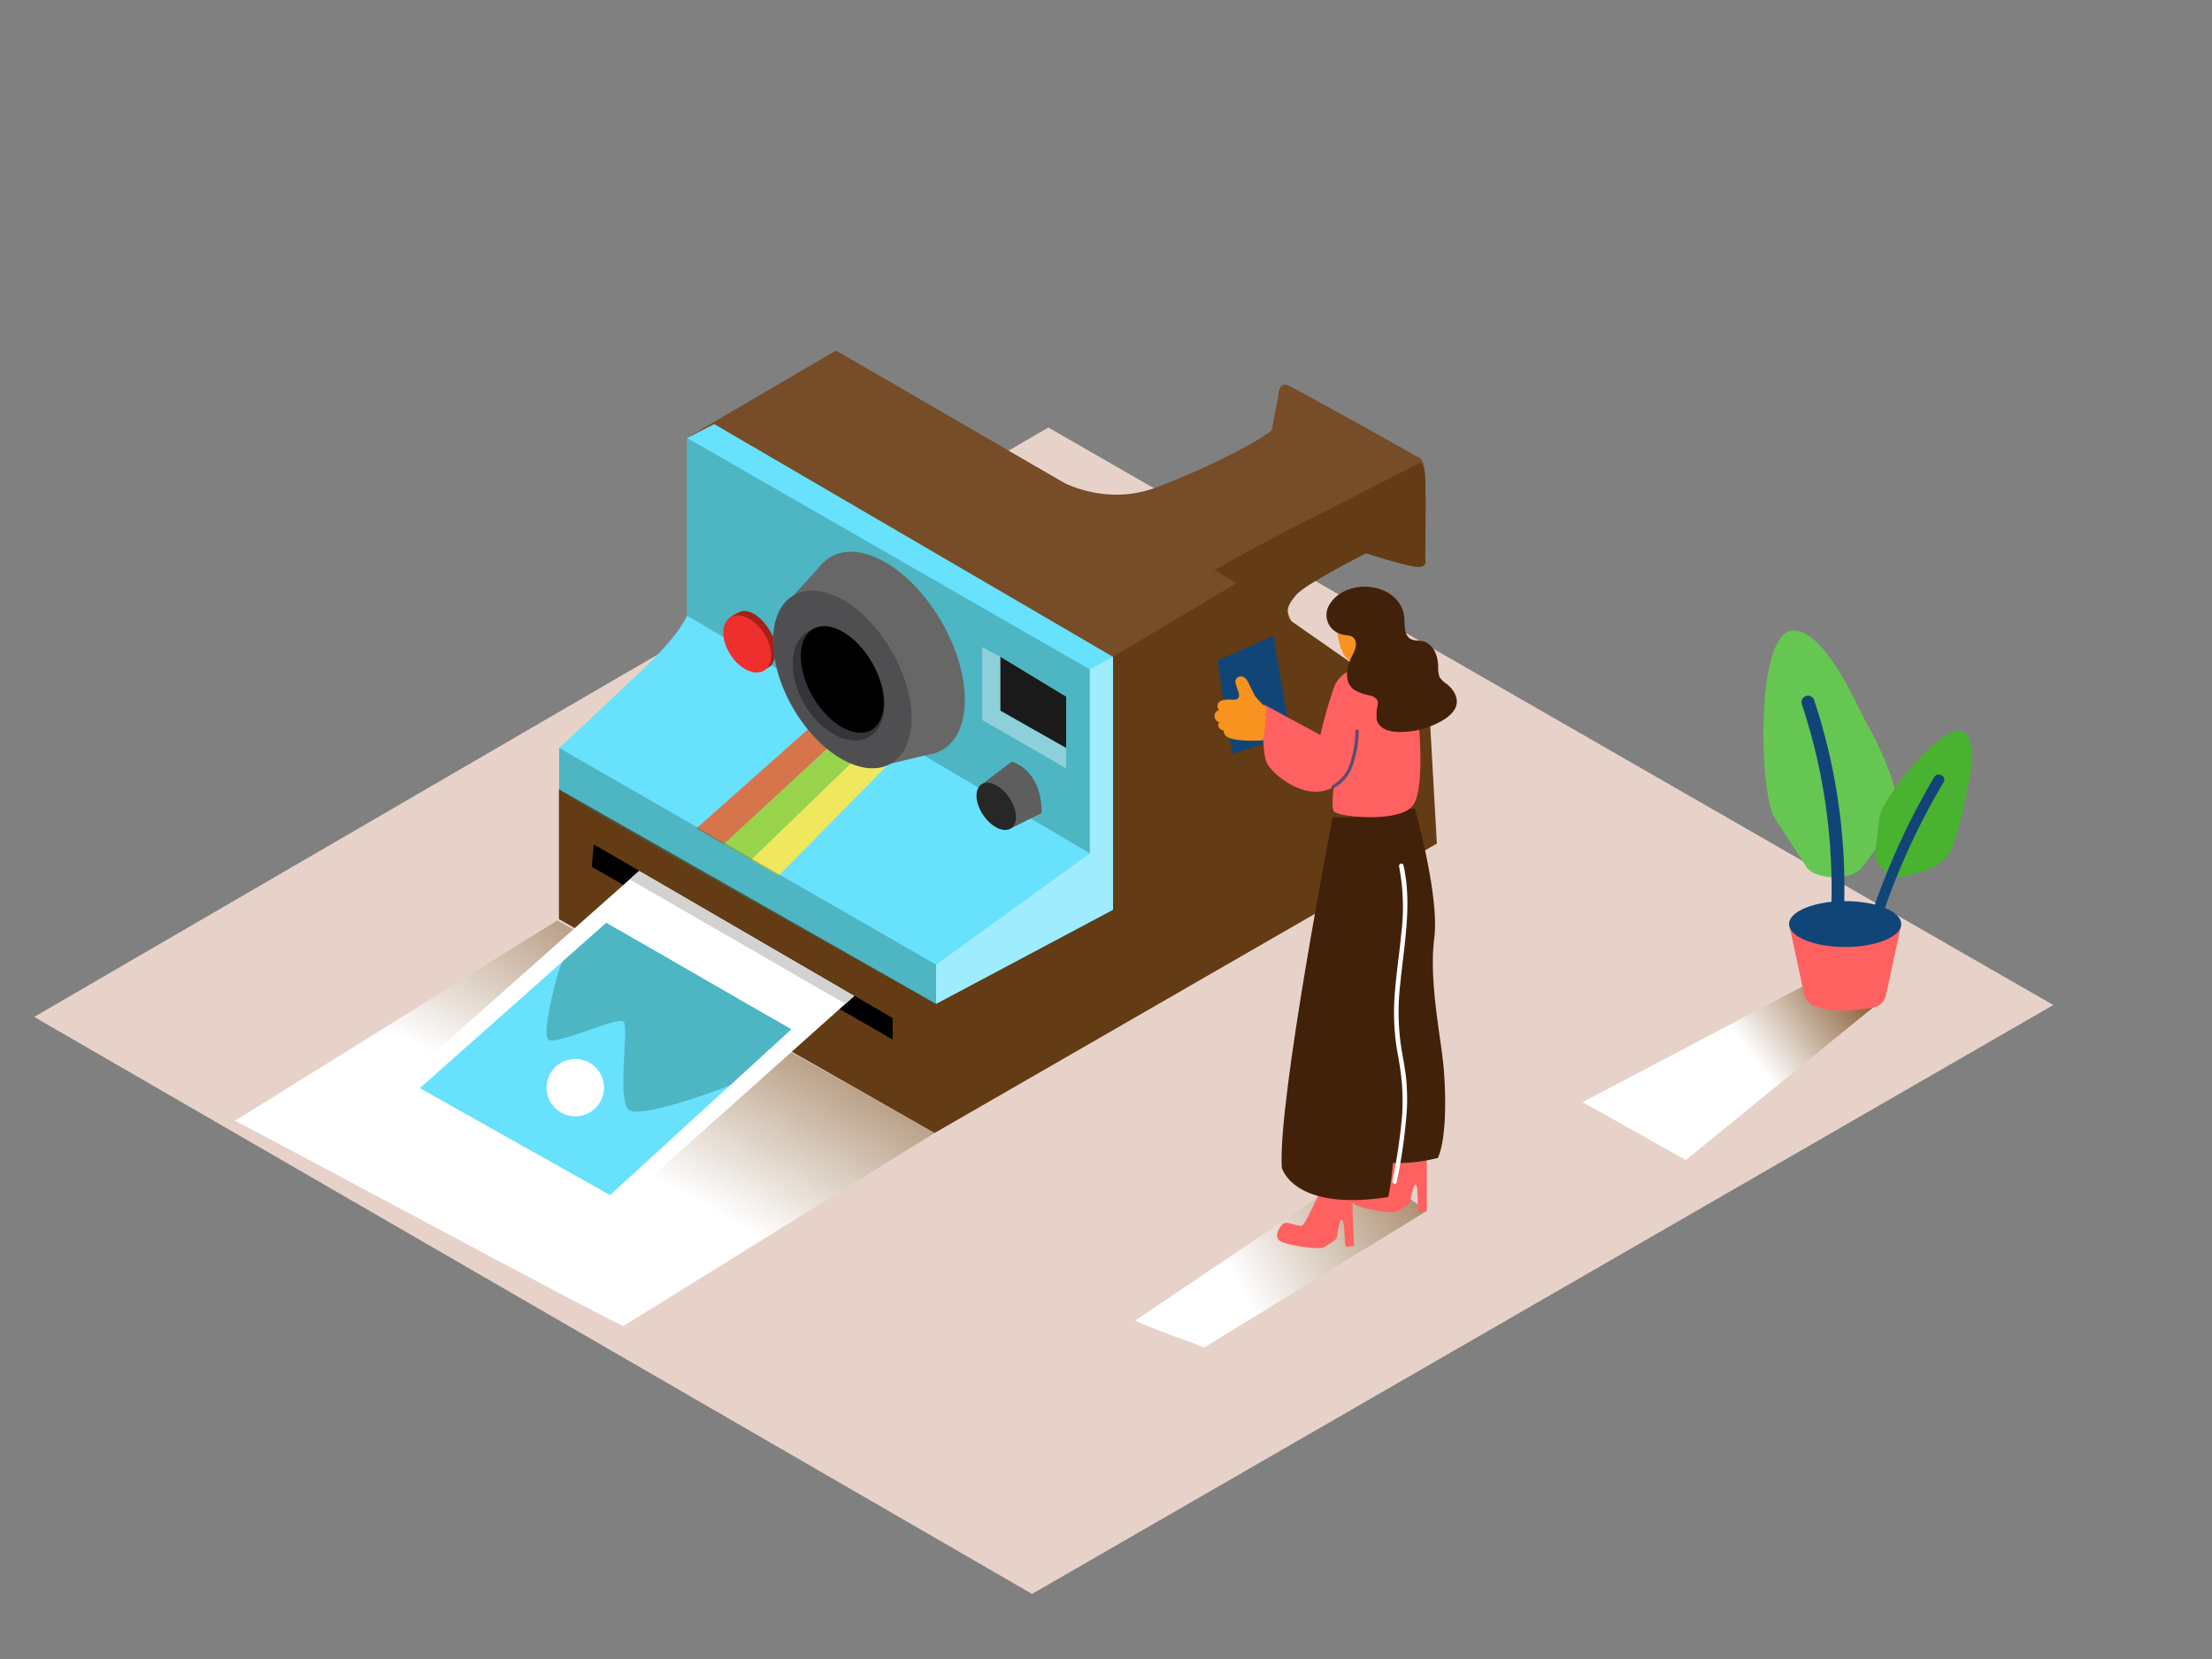 <svg xmlns="http://www.w3.org/2000/svg" xmlns:xlink="http://www.w3.org/1999/xlink" viewBox="0 0 400 300"><rect x="0" y="0" width="400" height="300" fill="#808080" stroke="none"/><defs><linearGradient id="linear-gradient" x1="130.77" y1="158.85" x2="104.78" y2="205.49" gradientUnits="userSpaceOnUse"><stop offset="0" stop-color="#8c6239"/><stop offset="1" stop-color="#fff"/></linearGradient><linearGradient id="linear-gradient-2" x1="-274.75" y1="207.74" x2="-319.66" y2="231.94" gradientTransform="translate(543.22)" xlink:href="#linear-gradient"/><linearGradient id="linear-gradient-3" x1="334.06" y1="176.2" x2="315.79" y2="189.63" xlink:href="#linear-gradient"/></defs><title>201-210</title><g style="isolation:isolate"><g id="Layer_2" data-name="Layer 2"><polyline points="186.8 288.13 371.3 181.74 189.57 77.31 6.18 183.89 186.64 288.24" fill="#e7d2ca"/><path d="M112.7,239.8,169,204.88l-68.22-38.43L42.49,202.67C46.2,204.47,108.9,238.23,112.7,239.8Z" fill="url(#linear-gradient)" style="mix-blend-mode:multiply"/><path d="M187.74,84.62s9.75,7.95,21.53,3.46S229.91,78.33,230,77.69s1.15-6,1.15-6,0-2.81,1.79-2,22.73,12.51,23.11,12.77,1.53,0,1.66,3.7,0,14.3,0,14.3.38,1.25-1.15,1.33S247,99.27,247,99.27s-11.11,5.62-12.64,7.53-2.81,3.32.64,7.79S187.74,84.62,187.74,84.62Z" fill="#774c28"/><path d="M257.74,86.92c-.07-2.06-.46-2.9-.86-3.28-13.42,7-27.1,13.45-40.14,21.11,10.65,6.94,19.8,12.63,18.27,10.64-3.45-4.47-2.17-5.87-.64-7.79S247,100.07,247,100.07s8,2.55,9.58,2.47,1.15-1.33,1.15-1.33S257.87,90.62,257.74,86.92Z" fill="#633b14"/><path d="M258.55,129.77l-34.9-24.32-72.47-42L124.58,79a10,10,0,0,1,1,4.58v30.17c0,5.7-3.91,8.85-8.27,9.5-1,2.24-1.07,4-1.74,6.68a10.12,10.12,0,0,1-12.3,7l-.07,0-2.13,5.86v23.41L169,204.88l90.83-52.34Z" fill="#633b14"/><polygon points="201.24 118.78 223.65 105.44 151.17 63.41 124.23 79.19 197.08 121.05 201.24 118.78" fill="#774c28"/><path d="M129.16,76.69l-4.92,2.5v32.13s-1.1,3.11-7.53,9.27-15.6,14.66-15.6,14.66v7.49l68.17,38.79,32-17V118.78Z" fill="#68e1fd"/><polygon points="124.23 111.32 124.23 79.19 197.08 121.05 197.08 154.32 124.23 111.32" fill="#2e7c78" opacity="0.43"/><polyline points="180.9 118.78 177.61 117.01 177.61 130.2 192.79 138.93 192.79 135.25" fill="#fff" opacity="0.36"/><polygon points="180.9 118.78 180.9 128.51 192.79 135.25 192.79 125.99 180.9 118.78" fill="#1a1a1a"/><path d="M177.1,142.17s5-3.82,5.83-4.42c0,0,5.43,1.18,5.43,9.29l-5.53,2.73" fill="#5e5e5e"/><ellipse cx="180.15" cy="145.81" rx="2.83" ry="4.79" transform="translate(-50.79 126.28) rotate(-34.15)" fill="#272727"/><path d="M132,111.66a9.36,9.36,0,0,1,2.15-1.15c.56-.07,2.81-.22,5.19,3.74,2.15,3.58.08,6.15.08,6.15l-1.62,1" fill="#a52117"/><ellipse cx="135.12" cy="116.45" rx="3.6" ry="5.69" transform="translate(-41.58 92.04) rotate(-32.89)" fill="#ef2e2e"/><polygon points="151.28 127.28 125.91 149.82 130.89 152.69 155.85 129.62 151.28 127.28" fill="#d6754c"/><polygon points="155.64 129.76 130.87 152.68 135.85 155.54 159.95 132.31 155.64 129.76" fill="#98d34c"/><polygon points="159.89 132.23 135.79 155.53 140.78 158.39 164.08 134.69 159.89 132.23" fill="#efe85e"/><polyline points="143.52 107.64 148.88 101.74 169.28 136.11 161.1 138.08" fill="#676768"/><ellipse cx="160.32" cy="118.15" rx="11.47" ry="20.16" transform="translate(-37.6 95.99) rotate(-30)" fill="#676768"/><ellipse cx="152.31" cy="122.86" rx="10.3" ry="17.57" transform="translate(-41.02 92.62) rotate(-30)" fill="#4f4f51"/><ellipse cx="151.65" cy="123.7" rx="7.17" ry="11.02" transform="translate(-41.53 92.4) rotate(-30)" fill="#34343a"/><ellipse cx="152.31" cy="122.86" rx="6.18" ry="10.54" transform="translate(-41.02 92.62) rotate(-30)"/><path d="M101.11,135.25l68.17,39.19v7.08s-68.17-37.78-68.17-38.79Z" fill="#2e7c78" opacity="0.43"/><polygon points="197.08 121.05 197.08 154.32 169.28 174.45 169.28 181.53 201.24 164.49 201.24 118.78 197.08 121.05" fill="#fff" opacity="0.36"/><polygon points="107.38 152.69 161.42 184.09 161.42 187.98 107.01 156.74 107.38 152.69"/><polygon points="154.47 180.09 107.67 221.9 68.04 199.68 115.59 157.49 154.47 180.09" fill="#fff"/><polygon points="115.59 157.49 113.87 159.02 152.9 181.53 154.47 180.09 115.59 157.49" fill="#d3d2d1"/><path d="M109.62,166.87l-33.7,29.9,34.4,19.34,32.78-30C131.87,179.8,120.83,173.18,109.62,166.87Z" fill="#68e1fd"/><path d="M101.83,173.78c-.8.71-4,13.19-2.69,14.2,1.45,1.17,12.71-4.36,13.67-3.2s-1.37,14.78,1.06,16c2.94,1.45,18.16-4.52,18.16-4.52l11.08-10.14-33.48-19.23Z" fill="#2e7c78" opacity="0.43"/><circle cx="104.03" cy="196.68" r="5.19" fill="#fff"/><path d="M217.75,243.67l40.31-24.72-11.41-8-41.38,27.84C209.3,240.71,213.62,242,217.75,243.67Z" fill="url(#linear-gradient-2)" style="mix-blend-mode:multiply"/><path d="M239.39,213.79c0,.15-3.15,7.34-3.86,7.78s-2.89-1-3.64-.16-1.7,2.48-.05,3.19,6.56,1.37,7.45,1a15.18,15.18,0,0,0,2.43-1.64s.46-3.85,1-3.32.33,4.68.7,4.8a4,4,0,0,0,1.44-.21l-.47-12.15" fill="#ff6161"/><path d="M253,207.33c0,.15-3.41,7.22-4.14,7.64s-2.86-1.06-3.63-.29-1.79,2.42-.17,3.19,6.51,1.6,7.41,1.25a15.18,15.18,0,0,0,2.49-1.55s.6-3.83,1.09-3.29.16,4.69.52,4.82a4,4,0,0,0,1.44-.16l0-12.16" fill="#ff6161"/><path d="M241,147.77s-10,51.44-9.21,63.38c0,0,2,8,19.25,5.31,0,0,1.49-6,.83-16.09s-2.49-52.6-2.49-52.6Z" fill="#42210b"/><path d="M242.85,208.56l2.6-61.37,10.38-1s4.52,15.82,3.53,23.45,1.16,17.75,1.66,23.06c.45,4.76.63,13-1,16.68A28.75,28.75,0,0,1,242.85,208.56Z" fill="#42210b"/><path d="M251.79,213.55a102.63,102.63,0,0,0,1.74-11.65,41.48,41.48,0,0,0,0-5.75,56,56,0,0,0-.84-5.88,42.65,42.65,0,0,1-.47-10.56c.27-3.62.82-7.21,1.17-10.82a39,39,0,0,0-.39-12.2c-.12-.52.68-.74.8-.22,1.6,7.21.06,14.52-.62,21.74a43.37,43.37,0,0,0,.21,11.22c.3,1.82.67,3.62.87,5.45a38.25,38.25,0,0,1,.14,5.9,95.49,95.49,0,0,1-1.84,13C252.49,214.29,251.69,214.07,251.79,213.55Z" fill="#fff"/><polyline points="229.79 134.12 233.31 132.69 230.26 114.95 220.18 119.44 221.36 127.78 222.83 136.34 229.79 134.12 228.69 132.78" fill="#124577"/><path d="M247.83,120.25c-1,.34-5.25.34-6.62,4.11a81.78,81.78,0,0,0-2.44,8.55l-10.21-5.51s-.61,8.55.61,10.72,7.16,7,12,4.2c0,0-.46,3.33,0,4.35s11.68,2.24,14.27-.94.82-18.33.82-18.33" fill="#ff6161"/><path d="M228.73,131.68c.16-1.22.21-2.46.34-3.68a6.37,6.37,0,0,1-1-.88c-.35-.36-.69-.72-1-1.1s-.43-.81-.66-1.21l-.26-.5c-.32-.63-.61-1.63-1.37-1.92a1,1,0,0,0-1.37.74c-.13,1.1,1.84,3.46-.49,3.39a8.75,8.75,0,0,0-1.31,0c-.89.11-1.71.53-1.38,1.5a1.47,1.47,0,0,0,.2.38,1.12,1.12,0,0,0-.71,1.52,1.29,1.29,0,0,0,.76.72.78.78,0,0,0,0,1,1.31,1.31,0,0,0,.82.48,1,1,0,0,0,.06.49c.29.75,1.33,1,2.07,1.14a25.49,25.49,0,0,0,5,.13C228.5,133.18,228.63,132.43,228.73,131.68Z" fill="#f7931e"/><path d="M241.88,108.25c-.64.38-.61,10,2.26,11.16,3.75,1.55,6.76-2.67,7.11-4.93S249.28,103.79,241.88,108.25Z" fill="#f7931e"/><path d="M261.64,123.7a4.3,4.3,0,0,1-1.33-1.28,5.44,5.44,0,0,1-.24-2c-.09-1.62-.54-3.34-2.11-4.23-1-.57-2.43-.07-3.26-.94s-.64-2.44-.77-3.64c-.67-6.27-10.38-7.41-13.51-2.3a3.57,3.57,0,0,0,1.14,4.94,3.94,3.94,0,0,0,1.54.57c.8.12,1.59.1,1.94.93.52,1.24-.44,2.52-.9,3.62-.73,1.71-1,4.17.8,5.41a9.33,9.33,0,0,0,2.84,1,2.27,2.27,0,0,1,1.11.59c.47.56.17,1.34.07,2a2.94,2.94,0,0,0,0,1,2.06,2.06,0,0,0,.53,1.78c1.05,1.22,3,1.26,4.52,1.19a14.71,14.71,0,0,0,5.15-1.21c1.43-.62,3.19-1.57,3.93-2.94C264,126.53,263,124.8,261.64,123.7Z" fill="#42210b"/><path d="M245.11,132.17a19.55,19.55,0,0,1-.94,5.76,7,7,0,0,1-3.26,4.1.28.28,0,0,0,.29.48,7.36,7.36,0,0,0,3.38-4,19.36,19.36,0,0,0,1.11-6.33C245.7,131.82,245.12,131.82,245.11,132.17Z" fill="#124577" opacity="0.7"/><path d="M332.26,172.59l-2.63,3.86L286.18,199.3l18.67,10.47,33.89-27.62C336.24,177.56,336.13,176.17,332.26,172.59Z" fill="url(#linear-gradient-3)" style="mix-blend-mode:multiply"/><path d="M323.52,167.1l2.71,12.63a2.84,2.84,0,0,0,1.52,2c1.57.77,4.82,1.58,11,.46a2.86,2.86,0,0,0,2.29-2.2l2.78-12.84" fill="#ff6161"/><ellipse cx="333.66" cy="167.1" rx="10.14" ry="4.15" fill="#124577"/><path d="M327.76,157.75a3.25,3.25,0,0,1-1.18-1.09l-5.71-8.83c-2.65-4.09-3.61-33.43,3.32-33.81,5.5-.29,11.16,12.57,13.13,16.33a61.1,61.1,0,0,1,5,11.11c1.66,5.79-2.1,10.85-5.67,15.44C334.91,159.11,330.05,159,327.76,157.75Z" fill="#66c652"/><path d="M331.17,163.54q1.15.81,2.26,1.68a107.77,107.77,0,0,0-5.36-38.59,1.17,1.17,0,0,0-2.24.7A105.51,105.51,0,0,1,331.17,163.54Z" fill="#124577"/><path d="M339.23,155.39a2.08,2.08,0,0,1-.14-1l.78-6.67c.36-3.09,11.82-17.91,15.38-15.28,2.83,2.09.38,10.72-.18,13.37a39,39,0,0,1-2.07,7.48c-1.54,3.52-5.45,4.48-9.07,5.29C342.19,159,339.84,156.94,339.23,155.39Z" fill="#49b230"/><path d="M349.76,140.55a128.77,128.77,0,0,0-12.16,27.38,14.92,14.92,0,0,1,1.67,1.07,127,127,0,0,1,12.18-27.54C352.09,140.39,350.39,139.48,349.76,140.55Z" fill="#124577"/></g></g></svg>